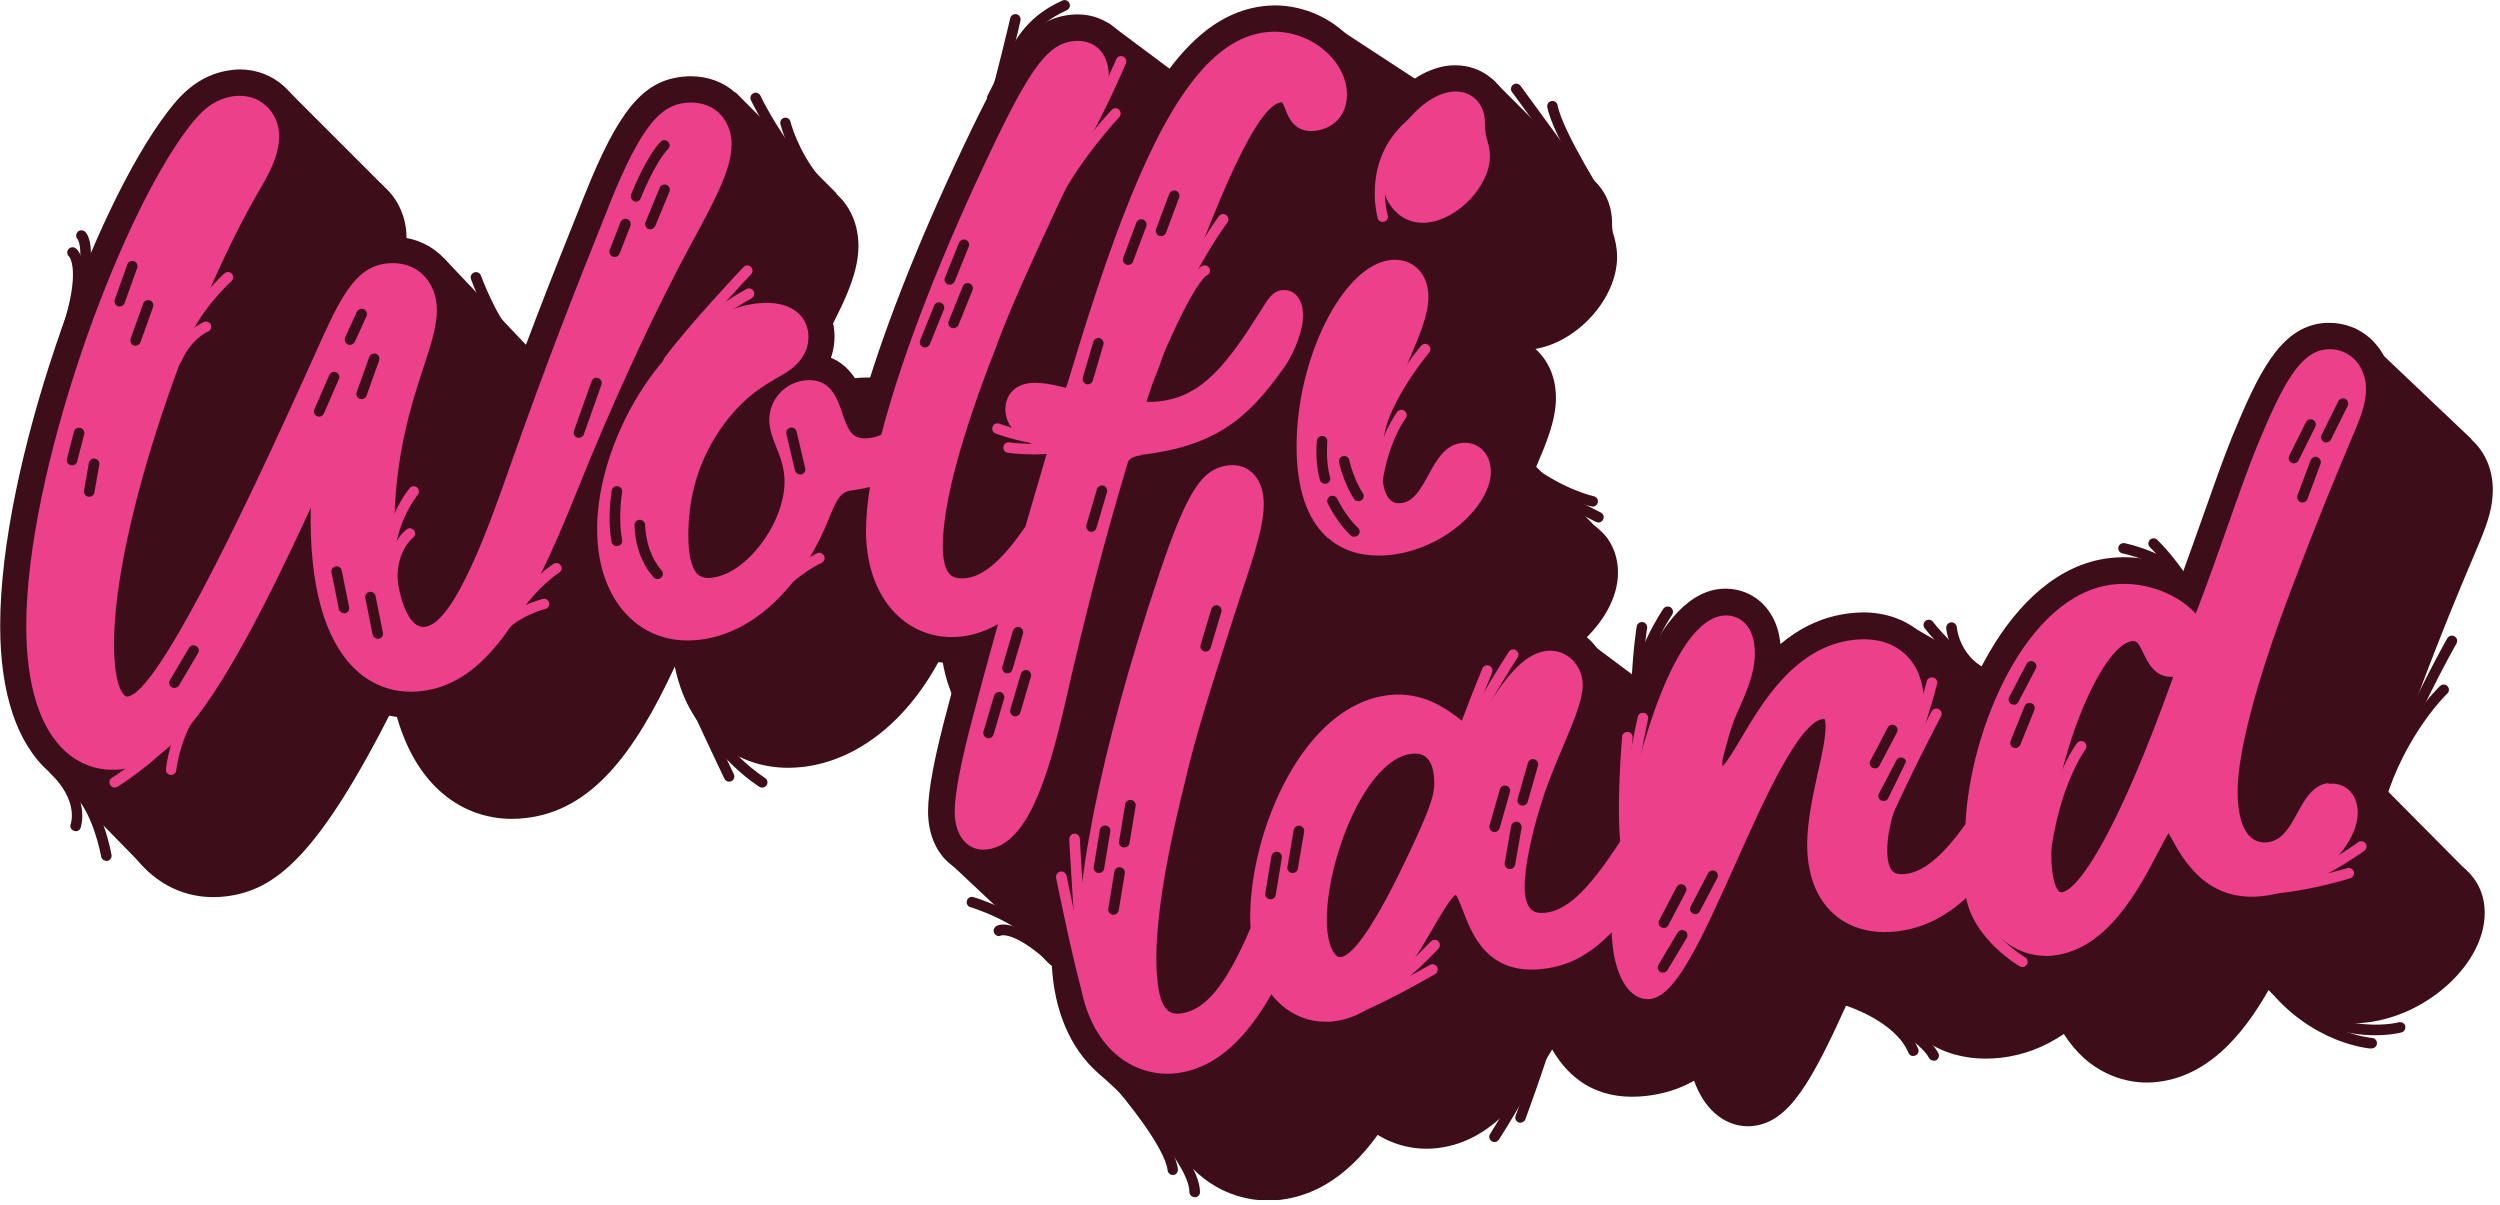 <svg width="139" height="67" viewBox="0 0 139 67" fill="none" xmlns="http://www.w3.org/2000/svg">
<g clip-path="url(#clip0_2_6)">
<path d="M6.26 44.26C4.93 44.26 3.7 43.79 2.71 42.9C0.94 41.33 0.01 38.53 0.01 34.8C2.43345e-05 25.94 5.14 11.66 9.34 6.19C9.86 5.52 10.93 4.12 12.89 3.89C13.04 3.87 13.19 3.86 13.34 3.86C14.24 3.86 15.1 4.18 15.76 4.77C16.56 5.48 16.99 6.47 16.99 7.57C16.99 8.67 16.63 9.7 15.82 11.08C12.12 17.36 7.81 29.52 7.81 35.79V35.88C9.04 33.99 11.36 29.77 15.62 20.34C15.82 19.9 16 19.49 16.18 19.11C17.64 15.85 18.7 13.5 21.32 13.19C21.5 13.17 21.67 13.16 21.84 13.16C22.82 13.16 23.74 13.5 24.44 14.12C25.29 14.88 25.76 15.99 25.76 17.24C25.76 18.35 25.4 19.45 24.94 20.85C24.28 22.87 23.38 25.63 23.38 29.53C23.38 31.36 23.57 32.39 23.74 32.95C24.33 32.13 25.29 30.18 26.82 25.84C29.18 19.15 30.55 15.73 32.44 11.01L32.51 10.83C34.37 6.18 35.73 4.52 37.9 4.27C38.07 4.25 38.24 4.24 38.41 4.24C39.35 4.24 40.23 4.56 40.88 5.15C41.68 5.86 42.12 6.9 42.12 8.06C42.12 9.68 41.22 11.45 39.85 13.97C37.76 17.81 35.46 22.78 33.38 27.97C30.6 34.93 27.99 39.35 23.63 39.86C23.37 39.89 23.11 39.91 22.85 39.91C21.31 39.91 19.9 39.35 18.77 38.3C17.6 37.21 16.77 35.65 16.29 33.64C12.05 42.03 9.68 43.89 6.92 44.22C6.69 44.25 6.46 44.26 6.24 44.26H6.26Z" fill="#3D0E1A"/>
<path d="M54.65 48.68C53.93 48.68 53.26 48.43 52.73 47.95C52 47.3 51.6 46.29 51.6 45.11C51.6 43.93 51.97 42.01 52.74 39.16C52.92 38.46 53.13 37.68 53.36 36.84C53.2 36.85 53.05 36.86 52.89 36.86C51.46 36.86 50.08 36.34 49.01 35.38C47.79 34.29 47.01 32.71 46.76 30.83C44.93 34.37 42.14 36.64 39.06 37.01C38.78 37.04 38.5 37.06 38.23 37.06C36.69 37.06 35.27 36.53 34.14 35.53C32.58 34.14 31.72 31.97 31.72 29.4C31.72 23.61 36.26 16.07 41.89 15.41C42.14 15.38 42.38 15.37 42.62 15.37C43.71 15.37 44.64 15.69 45.33 16.3C46.02 16.91 46.4 17.77 46.4 18.72C46.4 19.03 46.36 19.44 46.2 19.89C47.27 20.33 47.78 21.34 48.05 22.06C49.31 17.81 51.37 12.68 54.06 7.11C56.11 2.89 57.31 1.08 59.46 0.83C59.61 0.81 59.76 0.8 59.9 0.8C60.71 0.8 61.44 1.07 62.02 1.58C62.73 2.21 63.12 3.15 63.12 4.23C63.12 5.82 62.21 7.72 61.15 9.92C60.9 10.44 60.65 10.97 60.4 11.5L60.04 12.29C58.75 15.07 57.53 17.7 56.73 19.9V19.92C56.84 19.89 56.97 19.87 57.1 19.85C57.26 19.83 57.42 19.82 57.59 19.82C57.81 19.82 58.04 19.84 58.29 19.87C60.21 13.57 62.35 7.4 64.98 3.88C66.58 1.73 68.3 0.57 70.24 0.34C70.45 0.32 70.66 0.3 70.87 0.3C72.26 0.3 73.66 0.83 74.71 1.77C75.77 2.72 76.38 3.99 76.38 5.26C76.38 7.09 75.13 8.51 73.34 8.72C73.2 8.74 73.07 8.74 72.93 8.74C72.15 8.74 71.5 8.48 70.99 7.97C70.2 9.28 68.72 12.37 66.23 19.62C66.18 19.83 66.12 20.06 66.05 20.29C67.38 19.59 68.68 18.26 69.87 16.37C70.28 15.71 70.84 14.81 72.05 14.66C72.15 14.65 72.24 14.64 72.34 14.64C72.93 14.64 73.5 14.85 73.93 15.25C74.35 15.62 74.85 16.32 74.85 17.54C74.85 18.62 74.33 20.1 73.55 21.22C71.33 24.38 68.27 26.12 63.94 26.69C62.81 30.47 61.8 34.36 60.7 39.17C59.67 43.75 58.38 48.25 55.05 48.64C54.93 48.65 54.8 48.66 54.68 48.66L54.65 48.68ZM55.03 24.59C54.1 27.57 53.87 29.33 53.87 30.34C53.87 30.42 53.87 30.49 53.87 30.55C54.21 30.36 54.8 29.87 55.66 28.63C55.92 27.72 56.19 26.79 56.47 25.85C55.79 25.47 55.33 25.03 55.02 24.59H55.03ZM41.44 24.39C40.29 25.92 39.71 27.72 39.71 29.75C39.71 30.1 39.73 30.36 39.76 30.55C40.82 30.08 42.14 28.23 42.14 26.75C42.14 26.26 41.98 25.86 41.78 25.35C41.66 25.05 41.54 24.74 41.44 24.39Z" fill="#3D0E1A"/>
<path d="M76.65 32.36C75.18 32.36 73.87 31.89 72.86 31C71.39 29.69 70.64 27.61 70.64 24.81C70.64 19.6 73.42 13.45 77.13 13.01C77.27 12.99 77.42 12.98 77.56 12.98C78.38 12.98 79.16 13.27 79.76 13.8C80.5 14.45 80.9 15.42 80.9 16.51C80.9 17.78 80.37 19.03 79.75 20.48C79.08 22.05 78.4 23.67 78.3 25.42C78.81 24.51 79.58 23.36 81.09 23.18C81.21 23.17 81.33 23.16 81.45 23.16C82.15 23.16 82.83 23.41 83.34 23.87C83.99 24.45 84.35 25.29 84.35 26.24C84.35 28.99 81.09 31.88 77.52 32.31C77.22 32.34 76.93 32.36 76.65 32.36Z" fill="#3D0E1A"/>
<path d="M79.12 13.85C78.23 13.85 77.36 13.52 76.69 12.92C75.86 12.18 75.4 11.13 75.4 9.97C75.4 7.45 77.82 3.97 80.53 3.65C80.66 3.63 80.79 3.63 80.92 3.63C81.69 3.63 82.41 3.9 82.97 4.39C83.64 4.99 84.01 5.84 84.01 6.79C84.01 7.15 84.04 7.26 84.1 7.46C84.18 7.72 84.29 8.11 84.29 8.68C84.29 11.03 81.99 13.53 79.55 13.82C79.4 13.84 79.26 13.85 79.11 13.85H79.12Z" fill="#3D0E1A"/>
<path d="M64.91 61.12C63.74 61.12 62.6 60.77 61.62 60.1C59.96 58.96 58.87 56.99 58.56 54.55C57.99 50.06 59.64 41.62 63.07 31.39C64.57 26.94 65.54 25 67.63 24.48C67.92 24.41 68.22 24.37 68.5 24.37C69.14 24.37 69.75 24.56 70.26 24.91C71.04 25.44 71.54 26.33 71.68 27.4C71.88 28.98 71.21 30.98 70.44 33.29C70.26 33.83 70.07 34.39 69.89 34.95L69.63 35.78C68.7 38.7 67.82 41.46 67.3 43.74V43.77C65.73 49.99 65.62 53.02 65.81 54.47C65.82 54.56 65.83 54.64 65.85 54.7C66.35 54.38 67.08 53.5 68.05 51.28C68.05 51.17 68.05 51.07 68.05 50.96C68.05 45.76 71.25 37.85 77.03 37.16C77.27 37.13 77.51 37.12 77.74 37.12C79.38 37.12 80.65 37.8 81.5 38.39C82.46 36.91 83.76 34.95 85.8 34.71C85.93 34.69 86.06 34.69 86.19 34.69C86.97 34.69 87.73 34.98 88.31 35.5C89.02 36.14 89.45 37.09 89.45 38.06C89.45 39.15 88.91 40.43 88.23 42.05C87.89 42.86 87.54 43.69 87.24 44.54C86.58 46.49 86.26 48.18 86.22 49.08C86.86 48.69 87.7 47.7 88.76 46.08C89.66 41.16 91.7 33.21 95.59 32.75C95.71 32.74 95.83 32.73 95.95 32.73C96.67 32.73 97.36 32.99 97.89 33.46C98.34 33.86 98.88 34.59 98.99 35.81C100.03 34.94 101.29 34.28 102.83 34.1C103.09 34.07 103.34 34.05 103.59 34.05C104.85 34.05 105.97 34.45 106.83 35.21C107.87 36.13 108.41 37.47 108.41 39.09C108.41 40.71 107.81 42.33 107.29 43.75C106.9 44.8 106.5 45.88 106.4 46.82C106.74 46.57 107.22 46.11 107.83 45.28C108.25 39.58 111.67 31.69 117.28 31.03C117.54 31 117.81 30.98 118.08 30.98C119.35 30.98 120.48 31.32 121.38 31.79C121.75 30.78 122.1 29.78 122.45 28.8C123.04 27.13 123.59 25.56 124.12 24.25C125.57 20.74 126.77 18.24 129.11 17.97C129.25 17.95 129.39 17.95 129.52 17.95C130.35 17.95 131.15 18.25 131.77 18.8C132.55 19.5 132.99 20.5 132.99 21.63C132.99 22.57 132.72 23.41 132.28 24.47C132.18 24.71 132.07 24.97 131.95 25.26C131.27 26.86 130.25 29.28 128.68 33.45C126.88 38.18 125.86 42.03 125.86 44.01C125.86 44.62 125.94 45 126.01 45.22C126.15 45.02 126.32 44.71 126.44 44.5C126.93 43.62 127.67 42.28 129.29 42.09C129.41 42.08 129.53 42.07 129.65 42.07C130.35 42.07 131.03 42.32 131.54 42.78C132.19 43.36 132.55 44.2 132.55 45.14C132.55 47.92 129.43 50.82 126 51.23C125.73 51.26 125.46 51.28 125.2 51.28C123.03 51.28 121.62 50.23 120.69 49.15C119.48 51.33 117.52 54.16 114.39 54.53C114.19 54.55 113.98 54.57 113.77 54.57C112.5 54.57 111.26 54.09 110.28 53.22C109.85 52.84 109.47 52.39 109.15 51.87C108.06 52.61 106.91 53.04 105.67 53.19C105.37 53.23 105.08 53.24 104.79 53.24C103.31 53.24 101.99 52.77 100.98 51.87C99.69 50.73 99.01 49.01 99.01 46.91C99.01 46.56 99.03 46.2 99.06 45.85C98.58 46.88 98.13 47.88 97.8 48.61C95.36 54.07 94.09 56.71 91.9 56.97C91.8 56.98 91.69 56.99 91.59 56.99C90.92 56.99 90.28 56.74 89.74 56.26C89.24 55.82 88.86 55.21 88.59 54.46C87.77 54.92 86.91 55.19 85.96 55.3C85.68 55.33 85.41 55.35 85.15 55.35C82.73 55.35 81.43 53.99 80.7 52.72C79.42 54.89 77.53 57.83 74.35 58.2C74.14 58.23 73.92 58.24 73.71 58.24C72.74 58.24 71.81 57.97 71 57.47C69.63 59.37 68.1 60.51 66.36 60.94C65.88 61.06 65.39 61.12 64.91 61.12ZM78.29 43.5C77.13 44.21 75.61 47.38 75.3 50.16C75.79 49.33 76.44 48.09 77.28 46.27C78.2 44.27 78.29 43.84 78.29 43.5ZM118.28 37.72C117.28 39.22 115.82 42.82 115.55 46.29C116.35 44.88 117.49 42.49 118.97 38.48C118.68 38.25 118.46 37.98 118.28 37.72Z" fill="#3D0E1A"/>
<path d="M137.15 48.39C136.63 47.93 135.96 47.68 135.26 47.68C135.14 47.68 135.02 47.68 134.9 47.7C133.28 47.89 132.54 49.23 132.05 50.11C131.93 50.32 131.76 50.63 131.62 50.83C131.55 50.61 131.47 50.23 131.47 49.62C131.47 47.64 132.5 43.79 134.29 39.06C135.85 34.89 136.88 32.47 137.56 30.87C137.68 30.58 137.79 30.32 137.89 30.08C138.33 29.02 138.6 28.18 138.6 27.24C138.6 26.11 138.17 25.1 137.38 24.41C136.76 23.86 135.96 23.56 135.13 23.56C134.99 23.56 134.85 23.56 134.72 23.58C132.38 23.86 131.17 26.36 129.73 29.86C129.2 31.17 128.64 32.74 128.06 34.41C127.71 35.39 127.36 36.4 126.99 37.4C126.09 36.93 124.96 36.59 123.69 36.59C123.42 36.59 123.16 36.61 122.89 36.64C117.28 37.3 113.87 45.2 113.44 50.89C112.82 51.72 112.35 52.17 112.01 52.43C112.11 51.49 112.51 50.41 112.9 49.36C113.43 47.94 114.02 46.33 114.02 44.7C114.02 43.07 113.47 41.74 112.44 40.82C111.59 40.06 110.47 39.66 109.2 39.66C108.95 39.66 108.7 39.68 108.44 39.71C106.9 39.89 105.64 40.55 104.6 41.42C104.49 40.2 103.95 39.47 103.5 39.07C102.97 38.6 102.28 38.34 101.56 38.34C101.44 38.34 101.32 38.34 101.2 38.36C97.31 38.82 95.26 46.78 94.37 51.69C93.31 53.31 92.48 54.29 91.83 54.69C91.87 53.79 92.19 52.1 92.85 50.15C93.15 49.3 93.5 48.47 93.84 47.66C94.52 46.04 95.06 44.76 95.06 43.67C95.06 42.7 94.63 41.74 93.92 41.11C93.33 40.59 92.58 40.3 91.8 40.3C91.67 40.3 91.54 40.3 91.41 40.32C89.37 40.56 88.07 42.52 87.11 44C86.25 43.41 84.99 42.73 83.35 42.73C83.11 42.73 82.87 42.74 82.64 42.77C76.86 43.46 73.66 51.36 73.66 56.57C73.66 56.68 73.66 56.79 73.66 56.89C72.69 59.1 71.96 59.99 71.46 60.31C71.45 60.24 71.44 60.16 71.42 60.08C71.24 58.63 71.35 55.6 72.91 49.38V49.35C73.44 47.06 74.32 44.31 75.25 41.39L75.51 40.56C75.69 40 75.87 39.44 76.06 38.9C76.54 37.45 76.99 36.13 77.2 34.95C77.54 35.59 77.96 36.14 78.47 36.6C79.47 37.49 80.78 37.96 82.26 37.96C82.54 37.96 82.84 37.94 83.13 37.91C86.7 37.49 89.96 34.6 89.96 31.84C89.96 30.89 89.6 30.05 88.95 29.47C88.44 29.01 87.76 28.76 87.06 28.76C86.94 28.76 86.82 28.76 86.7 28.78C85.19 28.96 84.42 30.12 83.91 31.02C84 29.27 84.69 27.65 85.36 26.08C85.98 24.63 86.51 23.38 86.51 22.11C86.51 21.01 86.1 20.05 85.37 19.4C87.73 19 89.91 16.58 89.91 14.29C89.91 13.72 89.79 13.33 89.72 13.07C89.66 12.87 89.63 12.76 89.63 12.4C89.63 11.45 89.26 10.6 88.59 10C88.04 9.51 87.31 9.24 86.54 9.24C86.41 9.24 86.28 9.24 86.15 9.26C83.43 9.58 81.02 13.06 81.02 15.58C81.02 16.74 81.48 17.79 82.31 18.53C82.36 18.58 82.42 18.62 82.47 18.66C81.33 18.89 80.28 19.65 79.39 20.75C78.97 20.43 78.46 20.26 77.93 20.26C77.84 20.26 77.74 20.26 77.64 20.28C76.43 20.42 75.87 21.33 75.46 21.99C74.27 23.89 72.97 25.21 71.64 25.91C71.71 25.67 71.77 25.45 71.82 25.24C74.31 17.98 75.79 14.89 76.58 13.59C77.09 14.1 77.74 14.36 78.52 14.36C78.65 14.36 78.79 14.36 78.93 14.34C80.72 14.13 81.97 12.7 81.97 10.88C81.97 9.61 81.36 8.33 80.3 7.39C79.25 6.46 77.85 5.92 76.46 5.92C76.25 5.92 76.03 5.93 75.83 5.96C73.89 6.19 72.17 7.35 70.57 9.5C67.95 13.01 65.81 19.18 63.88 25.49C63.63 25.46 63.4 25.44 63.18 25.44C63.01 25.44 62.85 25.44 62.69 25.47C62.56 25.49 62.43 25.51 62.31 25.54V25.52C63.12 23.32 64.34 20.69 65.63 17.91L65.99 17.12C66.24 16.58 66.49 16.05 66.74 15.54C67.8 13.34 68.71 11.45 68.71 9.85C68.71 8.77 68.32 7.82 67.61 7.2C67.04 6.69 66.31 6.42 65.49 6.42C65.35 6.42 65.2 6.42 65.05 6.45C62.91 6.7 61.7 8.51 59.65 12.73C56.96 18.3 54.9 23.43 53.64 27.68C53.37 26.96 52.86 25.96 51.79 25.51C51.95 25.06 51.99 24.65 51.99 24.34C51.99 23.39 51.61 22.53 50.92 21.92C50.24 21.31 49.3 20.99 48.21 20.99C47.98 20.99 47.73 21 47.48 21.03C46.27 21.17 45.11 21.64 44.03 22.33C44.51 21.37 44.99 20.45 45.46 19.59C46.83 17.08 47.73 15.31 47.73 13.68C47.73 12.51 47.29 11.48 46.49 10.77C45.83 10.18 44.95 9.86 44.02 9.86C43.85 9.86 43.68 9.87 43.51 9.89C41.33 10.15 39.97 11.8 38.12 16.45L38.05 16.63C36.16 21.36 34.79 24.77 32.43 31.46C30.9 35.8 29.94 37.75 29.35 38.57C29.18 38.01 28.99 36.98 28.99 35.15C28.99 31.25 29.89 28.49 30.55 26.47C31.01 25.07 31.37 23.97 31.37 22.86C31.37 21.6 30.9 20.5 30.05 19.74C29.36 19.12 28.43 18.78 27.45 18.78C27.28 18.78 27.1 18.79 26.93 18.81C24.31 19.12 23.25 21.47 21.79 24.73C21.62 25.12 21.43 25.53 21.23 25.96C16.97 35.39 14.65 39.61 13.42 41.5V41.41C13.42 35.14 17.72 22.98 21.43 16.7C22.24 15.33 22.6 14.24 22.6 13.19C22.6 12.14 22.16 11.09 21.37 10.39C20.71 9.8 19.85 9.48 18.95 9.48C18.8 9.48 18.65 9.48 18.5 9.51C16.54 9.74 15.47 11.14 14.95 11.81C10.74 17.28 5.61 31.56 5.61 40.42C5.61 44.15 6.54 46.95 8.31 48.52C9.31 49.41 10.54 49.88 11.86 49.88C12.08 49.88 12.31 49.87 12.54 49.84C15.31 49.51 17.68 47.64 21.91 39.26C22.39 41.27 23.22 42.83 24.39 43.92C25.52 44.97 26.93 45.53 28.47 45.53C28.73 45.53 28.99 45.51 29.25 45.48C32.84 45.06 35.23 42 37.52 37.06C37.86 38.74 38.61 40.15 39.74 41.16C40.87 42.16 42.28 42.69 43.83 42.69C44.1 42.69 44.38 42.67 44.66 42.64C47.74 42.27 50.54 40.01 52.36 36.46C52.61 38.34 53.39 39.92 54.61 41.01C55.68 41.96 57.06 42.49 58.49 42.49C58.64 42.49 58.8 42.49 58.96 42.47C58.73 43.32 58.52 44.09 58.34 44.79C57.57 47.63 57.2 49.58 57.2 50.74C57.2 51.9 57.6 52.93 58.33 53.58C58.87 54.06 59.53 54.31 60.25 54.31C60.37 54.31 60.49 54.31 60.62 54.29C63.39 53.96 64.75 50.78 65.72 47.09C64.35 52.71 63.79 57.27 64.16 60.18C64.47 62.62 65.56 64.59 67.22 65.73C68.2 66.4 69.34 66.75 70.51 66.75C70.99 66.75 71.48 66.69 71.96 66.57C73.7 66.14 75.22 65 76.6 63.1C77.41 63.6 78.35 63.87 79.31 63.87C79.52 63.87 79.74 63.86 79.95 63.83C83.13 63.45 85.02 60.52 86.3 58.35C87.04 59.62 88.34 60.98 90.75 60.98C91.01 60.98 91.28 60.96 91.56 60.93C92.51 60.82 93.37 60.55 94.19 60.09C94.46 60.84 94.85 61.45 95.34 61.89C95.88 62.37 96.52 62.62 97.19 62.62C97.29 62.62 97.4 62.62 97.5 62.6C99.49 62.36 100.72 60.16 102.75 55.68L106.87 57.73C107.4 58.14 108.01 58.44 108.67 58.63H108.69C109.22 58.78 109.79 58.86 110.39 58.86C110.68 58.86 110.97 58.84 111.27 58.81C112.51 58.66 113.66 58.23 114.75 57.49C115.07 58 115.45 58.45 115.88 58.84C116.86 59.71 118.1 60.19 119.37 60.19C119.57 60.19 119.78 60.18 119.99 60.15C123.12 59.78 125.08 56.95 126.29 54.77C127.21 55.85 128.63 56.9 130.8 56.9C131.06 56.9 131.33 56.88 131.6 56.85C135.03 56.44 138.15 53.54 138.15 50.76C138.15 49.81 137.79 48.97 137.14 48.4L137.15 48.39ZM45.36 36.16C45.33 35.98 45.31 35.72 45.31 35.36C45.31 33.33 45.89 31.53 47.04 30C47.13 30.35 47.26 30.66 47.38 30.96C47.58 31.47 47.74 31.87 47.74 32.36C47.74 33.84 46.42 35.69 45.36 36.16ZM61.27 34.24C60.4 35.48 59.81 35.96 59.48 36.16C59.48 36.1 59.48 36.03 59.48 35.95C59.48 34.94 59.72 33.18 60.64 30.2C60.95 30.64 61.4 31.07 62.09 31.46C61.81 32.4 61.54 33.33 61.28 34.24H61.27ZM76.26 29.81C76.26 30.01 76.25 30.21 76.25 30.41C76.25 30.55 76.25 30.68 76.25 30.82C76.13 30.71 76.01 30.6 75.87 30.51C75.76 30.43 75.64 30.36 75.52 30.3C75.77 30.14 76.02 29.98 76.26 29.81ZM68.68 36.99C67.62 40.14 66.74 43.12 66.03 45.86C66.12 45.5 66.2 45.14 66.28 44.78C67.38 39.97 68.39 36.08 69.52 32.3C69.93 32.25 70.32 32.18 70.71 32.1C70.03 33.2 69.42 34.79 68.68 36.98V36.99ZM82.88 51.87C82.04 53.69 81.39 54.92 80.9 55.76C81.21 52.98 82.74 49.81 83.89 49.1C83.89 49.44 83.79 49.88 82.88 51.87ZM121.16 51.88C121.43 48.41 122.89 44.81 123.89 43.31C124.06 43.57 124.29 43.84 124.58 44.07C123.1 48.08 121.96 50.47 121.16 51.88Z" fill="#3D0E1A"/>
<path d="M41.77 27.09L53.11 25.98L61.61 1.27L66.73 5.09L74.67 1.76L81 5.9L82.97 4.4L88.87 10.3L83.35 23.87L89.42 30L87.87 35.35L94.05 39.97L105.71 34.5L111.73 37.97L120.85 34.25L130.91 18.24L137.41 24.41L131.56 42.78L137.41 48.68L131.17 53.75C131.17 53.75 124.41 53.62 124.15 53.75C123.89 53.88 116.48 56.35 116.22 56.42C115.96 56.49 104.06 51.9 104.06 51.9L89.97 58.44L85.46 56.29L68.04 63.31L68.28 66.27L61.07 59.66L58.75 53.22L57.55 52.44L52.41 47.61L55.18 36.16C55.18 36.16 51.46 33.16 51.27 33.18C51.08 33.2 44.12 41.01 44.12 41.01L39.72 39.06L41.78 27.1L41.77 27.09Z" fill="#3D0E1A"/>
<path d="M40.9 5.14L46.51 10.75L30.11 41.29C30.11 41.29 26.54 41.46 26.31 41.01C26.08 40.56 20.67 36.15 20.67 36.15L12.24 43.49L8.3 48.5L3.23 43.32C3.23 43.32 11.81 6.41 12.53 6.3C13.25 6.19 16.07 5.09 16.07 5.09L21.36 10.38L21.62 17.4L24.67 14.34L29.25 19.18L36.08 10.08L40.9 5.13V5.14Z" fill="#3D0E1A"/>
<path d="M40.68 8.06C40.68 7.31 40.41 6.67 39.93 6.24C39.46 5.82 38.81 5.64 38.09 5.72C36.79 5.87 35.69 6.85 33.88 11.38L33.81 11.56C31.93 16.27 30.56 19.68 28.21 26.34C27.26 29.04 25.28 34.65 23.64 34.85C23.42 34.88 23.22 34.81 23.03 34.64C22.62 34.27 21.92 33.12 21.92 29.54C21.92 25.41 22.86 22.52 23.55 20.41C23.97 19.14 24.29 18.13 24.29 17.25C24.29 16.42 23.99 15.7 23.46 15.22C22.95 14.76 22.24 14.56 21.48 14.65C19.68 14.86 18.86 16.69 17.5 19.72C17.32 20.11 17.14 20.52 16.94 20.96C11.68 32.6 8.37 38.58 7.09 38.73C7.05 38.73 6.99 38.73 6.92 38.66C6.78 38.54 6.34 37.97 6.34 35.8C6.34 29.2 10.67 16.92 14.55 10.35C15.22 9.21 15.52 8.36 15.52 7.58C15.52 6.9 15.26 6.3 14.78 5.87C14.31 5.45 13.7 5.27 13.05 5.34C11.81 5.49 11.08 6.31 10.49 7.08C6.52 12.27 1.46 26.36 1.46 34.8C1.46 38.1 2.22 40.52 3.67 41.81C4.4 42.46 5.29 42.8 6.25 42.8C6.42 42.8 6.59 42.79 6.76 42.77C9.39 42.46 11.86 40.03 17.28 28.23C17.18 32.51 18.04 35.61 19.78 37.24C20.78 38.18 22.06 38.59 23.46 38.42C27.11 37.99 29.44 33.9 32.03 27.43C34.13 22.19 36.46 17.16 38.58 13.28C39.84 10.96 40.67 9.35 40.67 8.07L40.68 8.06Z" fill="#EC408B"/>
<path d="M63.46 25.29C67.56 24.8 69.38 23.3 71.41 20.41C72.09 19.42 72.45 18.22 72.45 17.56C72.45 17.02 72.3 16.61 72.02 16.36C71.82 16.18 71.56 16.1 71.28 16.13C70.77 16.19 70.52 16.6 70.17 17.16C68.23 20.25 66.86 22.03 64.49 22.31C64.07 22.36 63.86 22.35 63.75 22.33C63.75 22.32 63.75 22.3 63.76 22.28C63.88 21.91 64.01 21.54 64.13 21.18L64.15 21.14C64.48 20.36 64.68 19.75 64.79 19.25C67.82 10.4 69.98 5.84 71.22 5.69C71.26 5.69 71.27 5.69 71.27 5.69C71.33 5.72 71.42 5.96 71.47 6.09C71.65 6.55 71.99 7.41 73.14 7.27C74.2 7.14 74.89 6.35 74.89 5.26C74.89 4.4 74.46 3.53 73.71 2.86C72.8 2.05 71.55 1.65 70.38 1.79C68.86 1.97 67.46 2.94 66.12 4.76C63.5 8.28 61.32 14.77 59.37 21.27C59.32 21.45 59.27 21.53 59.25 21.56H59.23C58.38 21.33 57.74 21.25 57.25 21.3C56.42 21.4 55.9 21.96 55.9 22.76C55.9 23.33 56.2 24.39 58.25 25.03C58.25 25.04 58.25 25.06 58.24 25.08C57.82 26.51 57.41 27.92 57.01 29.28C55.76 31.11 54.69 32.03 53.74 32.14C53.33 32.19 53.03 32.13 52.84 31.96C52.56 31.71 52.42 31.17 52.42 30.36C52.42 28.06 53.4 24.37 55.34 19.4C56.16 17.14 57.4 14.48 58.7 11.67L59.06 10.89C59.31 10.35 59.57 9.81 59.82 9.29C60.8 7.25 61.65 5.5 61.65 4.24C61.65 3.57 61.44 3.03 61.05 2.68C60.69 2.36 60.2 2.22 59.64 2.29C58.32 2.45 57.37 3.67 55.39 7.76C52.35 14.06 50.13 19.8 49 24.17C48.75 24.28 48.53 24.34 48.31 24.36C47.38 24.47 47.17 23.96 46.83 22.97C46.55 22.13 46.16 20.99 44.74 21.15C43.62 21.28 42.77 22.23 42.77 23.36C42.77 23.87 42.96 24.34 43.15 24.83C43.38 25.41 43.62 26 43.62 26.77C43.62 29.09 41.51 31.9 39.59 32.12C39.13 32.18 38.92 32.04 38.8 31.94C38.56 31.72 38.27 31.17 38.27 29.77C38.27 27.27 39.04 25.06 40.55 23.2C41.55 21.98 42.4 21.48 43.29 20.96L43.48 20.85C44.7 20.17 44.95 19.33 44.95 18.73C44.95 18.2 44.75 17.74 44.37 17.4C43.85 16.94 43.06 16.76 42.08 16.87C37.3 17.44 33.2 24.24 33.2 29.41C33.2 31.55 33.88 33.34 35.13 34.45C35.99 35.22 37.06 35.61 38.24 35.61C38.46 35.61 38.68 35.6 38.9 35.57C41.9 35.22 44.61 32.63 46.16 28.65C46.6 27.6 46.8 27.32 47.45 27.25C47.76 27.21 48.07 27.15 48.37 27.08C48.22 27.99 48.15 28.8 48.15 29.51C48.15 31.54 48.81 33.25 50 34.31C50.81 35.03 51.83 35.42 52.91 35.42C53.09 35.42 53.27 35.41 53.46 35.39C54.15 35.31 54.82 35.08 55.49 34.7C54.98 36.53 54.53 38.18 54.17 39.56C53.45 42.24 53.08 44.11 53.08 45.13C53.08 45.89 53.31 46.51 53.72 46.88C53.99 47.12 54.31 47.24 54.67 47.24C54.73 47.24 54.8 47.24 54.87 47.23C57.01 46.98 58.18 43.71 59.27 38.88C60.43 33.79 61.5 29.72 62.71 25.71C62.777 25.497 63.033 25.363 63.48 25.31L63.46 25.29Z" fill="#EC408B"/>
<path d="M73.83 29.9C74.57 30.56 75.53 30.89 76.65 30.89C76.88 30.89 77.11 30.88 77.35 30.85C80.42 30.49 82.89 28.03 82.89 26.24C82.89 25.71 82.71 25.26 82.37 24.96C82.08 24.7 81.68 24.58 81.26 24.63C80.33 24.74 79.87 25.59 79.42 26.41C79 27.17 78.61 27.89 77.92 27.97C77.58 28.01 77.42 27.9 77.32 27.82C77.09 27.62 76.82 27.11 76.82 25.82C76.82 23.61 77.66 21.64 78.39 19.91C78.94 18.61 79.42 17.48 79.42 16.51C79.42 15.84 79.19 15.26 78.77 14.89C78.38 14.54 77.85 14.39 77.29 14.46C74.67 14.77 72.09 19.9 72.09 24.81C72.09 27.17 72.67 28.88 73.82 29.91L73.83 29.9Z" fill="#EC408B"/>
<path d="M77.66 11.83C78.07 12.2 78.58 12.39 79.12 12.39C79.21 12.39 79.3 12.39 79.39 12.37C81.1 12.17 82.84 10.31 82.84 8.68C82.84 8.32 82.77 8.09 82.71 7.87C82.64 7.62 82.56 7.36 82.56 6.79C82.56 6.26 82.36 5.8 82.01 5.48C81.67 5.18 81.21 5.04 80.71 5.1C78.8 5.33 76.87 8.12 76.87 9.97C76.87 10.71 77.15 11.37 77.67 11.83H77.66Z" fill="#EC408B"/>
<path d="M129.47 43.54C128.59 43.64 128.15 44.44 127.73 45.21C127.3 45.99 126.89 46.74 126.07 46.83C125.71 46.87 125.4 46.78 125.15 46.56C124.67 46.14 124.41 45.23 124.41 44.01C124.41 41.83 125.45 37.9 127.33 32.94C128.91 28.74 129.94 26.31 130.62 24.69C130.74 24.4 130.85 24.14 130.95 23.91C131.39 22.86 131.55 22.24 131.55 21.64C131.55 20.93 131.29 20.32 130.82 19.9C130.4 19.53 129.86 19.36 129.3 19.43C127.88 19.6 126.94 21.3 125.49 24.81C124.97 26.09 124.42 27.65 123.84 29.3C123.32 30.77 122.78 32.3 122.2 33.82C122.14 33.97 122.1 34.06 122.07 34.11C122.06 34.1 122.04 34.09 122.03 34.07C121.19 33.15 119.41 32.27 117.46 32.5C112.66 33.07 109.53 40.52 109.28 45.82C108.01 47.61 106.95 48.47 105.97 48.59C105.63 48.63 105.39 48.59 105.24 48.45C105.04 48.27 104.93 47.86 104.93 47.28C104.93 45.98 105.44 44.6 105.94 43.26C106.45 41.89 106.97 40.48 106.97 39.11C106.97 37.92 106.59 36.96 105.88 36.33C105.17 35.7 104.18 35.44 103.03 35.58C99.82 35.96 98 39.03 96.8 41.06C96.45 41.65 96.03 42.36 95.78 42.6C95.77 42.53 95.76 42.44 95.76 42.31C95.76 42.31 96.02 41.14 96.38 40.14C96.38 40.12 96.53 39.75 96.61 39.58C97.08 38.53 97.57 37.45 97.57 36.32C97.57 35.34 97.23 34.83 96.94 34.58C96.63 34.3 96.21 34.18 95.78 34.23C93.16 34.54 91.09 41.4 90.16 46.66C88.15 49.79 87 50.62 85.92 50.75C85.58 50.79 85.32 50.73 85.15 50.58C84.9 50.36 84.77 49.91 84.77 49.29C84.77 48.12 85.21 46.08 85.88 44.09C86.19 43.2 86.55 42.34 86.9 41.52C87.52 40.05 88 38.89 88 38.09C88 37.53 87.76 36.98 87.35 36.62C86.97 36.29 86.49 36.13 85.98 36.19C84.59 36.36 83.53 37.99 82.68 39.3C82.4 39.73 82.03 40.31 81.84 40.46C81.72 40.4 81.48 40.22 81.28 40.07C80.48 39.45 79.13 38.42 77.2 38.65C72.43 39.21 69.51 46.22 69.51 51C69.51 51.21 69.51 51.4 69.53 51.6C68.1 54.95 66.99 56.03 65.91 56.3C65.51 56.4 65.21 56.38 64.99 56.23C64.68 56.02 64.47 55.5 64.37 54.69C64.08 52.41 64.59 48.63 65.89 43.45C66.42 41.1 67.31 38.32 68.25 35.37L68.51 34.55C68.69 33.98 68.88 33.41 69.06 32.86C69.78 30.72 70.4 28.86 70.24 27.61C70.16 26.95 69.88 26.44 69.44 26.14C69.04 25.86 68.54 25.79 67.99 25.93C66.71 26.25 65.91 27.59 64.46 31.89C61.14 41.77 59.48 50.19 60.02 54.4C60.28 56.42 61.14 58.03 62.45 58.93C63.19 59.44 64.04 59.7 64.91 59.7C65.27 59.7 65.64 59.65 66.01 59.56C67.74 59.13 69.27 57.77 70.69 55.28C70.87 55.52 71.06 55.71 71.24 55.87C71.93 56.48 72.79 56.81 73.71 56.81C73.86 56.81 74.02 56.81 74.18 56.78C76.85 56.46 78.49 53.64 79.69 51.58C80.11 50.86 80.67 49.89 80.94 49.75C81.05 49.88 81.21 50.29 81.33 50.61C81.85 51.97 82.71 54.23 85.79 53.87C87.06 53.72 88.23 53.24 89.61 51.84C89.66 53.39 90.06 54.6 90.72 55.19C90.99 55.43 91.29 55.55 91.6 55.55C91.65 55.55 91.69 55.55 91.74 55.55C93.13 55.38 94.45 52.59 96.48 48.05C98.06 44.52 100.02 40.13 101.37 39.97C101.41 39.97 101.43 39.97 101.44 39.97C101.46 40 101.5 40.12 101.5 40.43C101.5 41.04 101.3 41.96 101.08 42.93C100.8 44.21 100.48 45.65 100.48 46.95C100.48 48.62 100.99 49.96 101.96 50.82C102.85 51.61 104.08 51.95 105.5 51.78C106.98 51.6 108.34 50.92 109.68 49.58C110.02 50.66 110.55 51.54 111.25 52.17C111.97 52.81 112.85 53.15 113.77 53.15C113.92 53.15 114.07 53.15 114.21 53.12C117.2 52.77 118.97 49.35 120.03 47.31C120.21 46.95 120.42 46.57 120.57 46.32C120.63 46.42 120.69 46.54 120.75 46.64C121.38 47.79 122.7 50.19 125.83 49.82C128.74 49.48 131.09 47 131.09 45.18C131.09 44.66 130.91 44.21 130.58 43.91C130.28 43.65 129.89 43.53 129.47 43.58V43.54ZM118.53 35.64C118.53 35.64 118.58 35.64 118.6 35.64C118.81 35.64 118.93 35.79 119.18 36.33C119.44 36.87 119.82 37.69 120.83 37.63C117.75 46.29 115.56 49.5 114.63 49.61C114.57 49.61 114.53 49.61 114.48 49.56C114.38 49.47 114.05 49.05 114.05 47.4C114.05 42.45 116.83 35.85 118.53 35.65V35.64ZM79.75 43.48C79.75 44.15 79.58 44.77 78.6 46.89C76.24 52 75.09 53.16 74.53 53.22C74.5 53.22 74.42 53.23 74.3 53.13C74.04 52.9 73.77 52.26 73.77 51.14C73.77 47.79 75.93 42.21 78.48 41.91C78.55 41.91 78.61 41.9 78.67 41.9C78.93 41.9 79.15 41.97 79.31 42.12C79.59 42.37 79.74 42.84 79.74 43.48H79.75Z" fill="#EC408B"/>
<path d="M6.66 17.05C6.66 17.05 6.59 17.05 6.56 17.03C6.41 16.98 6.33 16.81 6.38 16.66L7.08 14.7C7.13 14.55 7.3 14.47 7.45 14.52C7.6 14.57 7.68 14.74 7.63 14.89L6.93 16.85C6.89 16.97 6.77 17.04 6.65 17.04L6.66 17.05Z" fill="#3D0E1A"/>
<path d="M19.13 34.1C18.99 34.1 18.87 34 18.84 33.87L18.43 31.83C18.4 31.67 18.5 31.52 18.66 31.49C18.82 31.46 18.97 31.56 19 31.72L19.41 33.76C19.44 33.92 19.34 34.07 19.18 34.1C19.16 34.1 19.14 34.1 19.12 34.1H19.13Z" fill="#3D0E1A"/>
<path d="M53.02 18.25C53.02 18.25 52.95 18.25 52.91 18.23C52.76 18.17 52.69 18 52.75 17.85L53.53 15.92C53.59 15.77 53.76 15.7 53.91 15.76C54.06 15.82 54.13 15.99 54.07 16.14L53.29 18.07C53.24 18.18 53.13 18.25 53.02 18.25Z" fill="#3D0E1A"/>
<path d="M51.43 19.32C51.43 19.32 51.36 19.32 51.32 19.3C51.17 19.24 51.1 19.07 51.16 18.92L51.94 16.99C52 16.84 52.17 16.77 52.32 16.83C52.47 16.89 52.54 17.06 52.48 17.21L51.7 19.14C51.65 19.25 51.54 19.32 51.43 19.32Z" fill="#3D0E1A"/>
<path d="M52.81 15.83C52.81 15.83 52.74 15.83 52.7 15.81C52.55 15.75 52.48 15.58 52.54 15.43L53.32 13.5C53.38 13.35 53.55 13.28 53.7 13.34C53.85 13.4 53.92 13.57 53.86 13.72L53.08 15.65C53.03 15.76 52.92 15.83 52.81 15.83Z" fill="#3D0E1A"/>
<path d="M56.45 39.83C56.45 39.83 56.39 39.83 56.37 39.82C56.22 39.77 56.13 39.61 56.17 39.46L56.76 37.46C56.81 37.31 56.97 37.22 57.12 37.26C57.27 37.31 57.36 37.47 57.32 37.62L56.73 39.62C56.69 39.75 56.58 39.83 56.45 39.83Z" fill="#3D0E1A"/>
<path d="M60.48 21.37C60.48 21.37 60.42 21.37 60.4 21.36C60.25 21.31 60.16 21.15 60.2 21L60.79 19C60.84 18.85 61 18.76 61.15 18.8C61.3 18.85 61.39 19.01 61.35 19.16L60.76 21.16C60.72 21.29 60.61 21.37 60.48 21.37Z" fill="#3D0E1A"/>
<path d="M60.68 29.57C60.68 29.57 60.62 29.57 60.6 29.56C60.45 29.51 60.36 29.35 60.4 29.2L60.99 27.2C61.04 27.05 61.2 26.96 61.35 27C61.5 27.05 61.59 27.21 61.55 27.36L60.96 29.36C60.92 29.49 60.81 29.57 60.68 29.57Z" fill="#3D0E1A"/>
<path d="M64.55 13.13C64.55 13.13 64.48 13.13 64.45 13.11C64.3 13.05 64.22 12.88 64.28 12.73L65.01 10.78C65.07 10.63 65.24 10.55 65.39 10.61C65.54 10.67 65.62 10.84 65.56 10.99L64.83 12.94C64.79 13.06 64.67 13.13 64.56 13.13H64.55Z" fill="#3D0E1A"/>
<path d="M62.72 14.73C62.72 14.73 62.65 14.73 62.62 14.71C62.47 14.65 62.39 14.48 62.45 14.33L63.18 12.38C63.24 12.23 63.41 12.15 63.56 12.21C63.71 12.27 63.79 12.44 63.73 12.59L63 14.54C62.96 14.66 62.84 14.73 62.73 14.73H62.72Z" fill="#3D0E1A"/>
<path d="M73.67 26.9C73.54 26.9 73.43 26.82 73.39 26.69C73.1 25.71 73.21 24.55 73.22 24.5C73.24 24.34 73.38 24.22 73.54 24.24C73.7 24.26 73.82 24.4 73.8 24.56C73.8 24.57 73.7 25.66 73.95 26.53C74 26.68 73.91 26.85 73.75 26.89C73.72 26.89 73.7 26.9 73.67 26.9Z" fill="#3D0E1A"/>
<path d="M75.3 29.85C75.23 29.85 75.16 29.82 75.1 29.77C74.35 29.08 73.84 28.03 73.82 27.98C73.75 27.83 73.82 27.66 73.96 27.59C74.11 27.52 74.28 27.59 74.35 27.73C74.35 27.73 74.83 28.73 75.5 29.34C75.62 29.45 75.63 29.63 75.52 29.75C75.46 29.81 75.38 29.84 75.3 29.84V29.85Z" fill="#3D0E1A"/>
<path d="M75.53 27.87C75.44 27.87 75.34 27.83 75.29 27.74C74.72 26.9 74.46 25.76 74.45 25.71C74.42 25.55 74.52 25.4 74.67 25.36C74.83 25.33 74.98 25.42 75.02 25.58C75.02 25.59 75.26 26.66 75.77 27.41C75.86 27.54 75.83 27.73 75.69 27.82C75.64 27.85 75.58 27.87 75.53 27.87Z" fill="#3D0E1A"/>
<path d="M54.96 41.05C54.96 41.05 54.9 41.05 54.88 41.04C54.73 40.99 54.64 40.83 54.68 40.68L55.27 38.68C55.32 38.53 55.48 38.44 55.63 38.48C55.78 38.53 55.87 38.69 55.83 38.84L55.24 40.84C55.2 40.97 55.09 41.05 54.96 41.05Z" fill="#3D0E1A"/>
<path d="M56.01 37.44C56.01 37.44 55.95 37.44 55.93 37.43C55.78 37.38 55.69 37.22 55.73 37.07L56.32 35.07C56.37 34.92 56.53 34.83 56.68 34.87C56.83 34.92 56.92 35.08 56.88 35.23L56.29 37.23C56.25 37.36 56.14 37.44 56.01 37.44Z" fill="#3D0E1A"/>
<path d="M61.1 48.54C61.1 48.54 61.07 48.54 61.05 48.54C60.89 48.51 60.78 48.36 60.81 48.2L61.15 46.14C61.18 45.98 61.33 45.87 61.49 45.9C61.65 45.93 61.76 46.08 61.73 46.24L61.39 48.3C61.37 48.44 61.24 48.54 61.1 48.54Z" fill="#3D0E1A"/>
<path d="M70.64 50C70.64 50 70.61 50 70.59 50C70.43 49.97 70.32 49.82 70.35 49.66L70.69 47.6C70.72 47.44 70.87 47.33 71.03 47.36C71.19 47.39 71.3 47.54 71.27 47.7L70.93 49.76C70.91 49.9 70.78 50 70.64 50Z" fill="#3D0E1A"/>
<path d="M62.51 47.12C62.51 47.12 62.48 47.12 62.46 47.12C62.3 47.09 62.19 46.94 62.22 46.78L62.56 44.72C62.59 44.56 62.74 44.45 62.9 44.48C63.06 44.51 63.17 44.66 63.14 44.82L62.8 46.88C62.78 47.02 62.65 47.12 62.51 47.12Z" fill="#3D0E1A"/>
<path d="M61.91 50.86C61.91 50.86 61.88 50.86 61.86 50.86C61.7 50.83 61.59 50.68 61.62 50.52L61.96 48.46C61.99 48.3 62.13 48.19 62.3 48.22C62.46 48.25 62.57 48.4 62.54 48.56L62.2 50.62C62.18 50.76 62.05 50.86 61.91 50.86Z" fill="#3D0E1A"/>
<path d="M67.03 36.23C67.03 36.23 66.97 36.23 66.95 36.22C66.8 36.17 66.71 36.01 66.75 35.86L67.35 33.86C67.4 33.71 67.56 33.62 67.71 33.66C67.86 33.71 67.95 33.87 67.91 34.02L67.31 36.02C67.27 36.15 67.16 36.23 67.03 36.23Z" fill="#3D0E1A"/>
<path d="M71.87 48.54C71.87 48.54 71.84 48.54 71.82 48.54C71.66 48.51 71.55 48.36 71.58 48.2L71.93 46.15C71.96 45.99 72.11 45.88 72.27 45.91C72.43 45.94 72.54 46.09 72.51 46.25L72.16 48.3C72.14 48.44 72.01 48.54 71.87 48.54Z" fill="#3D0E1A"/>
<path d="M84.66 44.79C84.66 44.79 84.61 44.79 84.58 44.78C84.42 44.74 84.33 44.57 84.38 44.42L84.95 42.42C84.99 42.26 85.16 42.17 85.31 42.22C85.47 42.26 85.56 42.43 85.51 42.58L84.94 44.58C84.9 44.71 84.79 44.79 84.66 44.79Z" fill="#3D0E1A"/>
<path d="M83.1 46.26C83.1 46.26 83.05 46.26 83.02 46.25C82.86 46.21 82.77 46.04 82.82 45.89L83.39 43.89C83.43 43.73 83.6 43.64 83.75 43.69C83.91 43.73 84 43.9 83.95 44.05L83.38 46.05C83.34 46.18 83.23 46.26 83.1 46.26Z" fill="#3D0E1A"/>
<path d="M92.46 54.08C92.41 54.08 92.36 54.07 92.31 54.04C92.17 53.96 92.13 53.78 92.21 53.64L93.28 51.85C93.36 51.71 93.54 51.67 93.68 51.75C93.82 51.83 93.86 52.01 93.78 52.15L92.71 53.94C92.66 54.03 92.56 54.08 92.46 54.08Z" fill="#3D0E1A"/>
<path d="M94.26 50.82C94.26 50.82 94.17 50.81 94.12 50.79C93.98 50.72 93.92 50.54 94 50.4L94.97 48.55C95.04 48.41 95.22 48.35 95.36 48.43C95.5 48.5 95.56 48.68 95.48 48.82L94.51 50.67C94.46 50.77 94.36 50.83 94.25 50.83L94.26 50.82Z" fill="#3D0E1A"/>
<path d="M92.51 51.59C92.51 51.59 92.42 51.58 92.37 51.56C92.23 51.49 92.17 51.31 92.25 51.17L93.22 49.32C93.29 49.18 93.47 49.12 93.61 49.2C93.75 49.27 93.81 49.45 93.73 49.59L92.76 51.44C92.71 51.54 92.61 51.6 92.5 51.6L92.51 51.59Z" fill="#3D0E1A"/>
<path d="M83.95 48.32C83.95 48.32 83.92 48.32 83.9 48.32C83.74 48.29 83.64 48.14 83.66 47.98L84.02 45.93C84.05 45.77 84.2 45.66 84.36 45.69C84.52 45.72 84.62 45.87 84.6 46.03L84.24 48.08C84.21 48.22 84.09 48.32 83.95 48.32Z" fill="#3D0E1A"/>
<path d="M129.34 24.6C129.34 24.6 129.25 24.6 129.21 24.57C129.07 24.5 129.01 24.32 129.08 24.18L130.01 22.31C130.08 22.17 130.26 22.11 130.4 22.18C130.54 22.25 130.6 22.43 130.53 22.57L129.6 24.44C129.55 24.54 129.45 24.6 129.34 24.6Z" fill="#3D0E1A"/>
<path d="M127.54 25.76C127.54 25.76 127.45 25.76 127.41 25.73C127.27 25.66 127.21 25.48 127.28 25.34L128.21 23.47C128.28 23.33 128.46 23.27 128.6 23.34C128.74 23.41 128.8 23.59 128.73 23.73L127.8 25.6C127.75 25.7 127.65 25.76 127.54 25.76Z" fill="#3D0E1A"/>
<path d="M128.01 27.94C128.01 27.94 127.94 27.94 127.91 27.92C127.76 27.86 127.68 27.69 127.74 27.54L128.47 25.59C128.53 25.44 128.7 25.36 128.85 25.42C129 25.48 129.08 25.65 129.02 25.8L128.29 27.75C128.25 27.87 128.13 27.94 128.02 27.94H128.01Z" fill="#3D0E1A"/>
<path d="M21.01 35.52C20.87 35.52 20.75 35.42 20.72 35.29L20.31 33.25C20.28 33.09 20.38 32.94 20.54 32.91C20.7 32.88 20.85 32.98 20.88 33.14L21.29 35.18C21.32 35.34 21.22 35.49 21.06 35.52C21.04 35.52 21.02 35.52 21 35.52H21.01Z" fill="#3D0E1A"/>
<path d="M20.11 22.2C20.11 22.2 20.04 22.2 20.01 22.18C19.86 22.13 19.78 21.96 19.83 21.81L20.53 19.85C20.58 19.7 20.75 19.62 20.9 19.67C21.05 19.72 21.13 19.89 21.08 20.04L20.38 22C20.34 22.12 20.22 22.19 20.1 22.19L20.11 22.2Z" fill="#3D0E1A"/>
<path d="M44.48 26.38C44.35 26.38 44.23 26.29 44.2 26.16L43.72 24.13C43.68 23.97 43.78 23.82 43.94 23.78C44.1 23.74 44.25 23.84 44.29 24L44.77 26.03C44.81 26.19 44.71 26.34 44.55 26.38C44.53 26.38 44.5 26.38 44.48 26.38Z" fill="#3D0E1A"/>
<path d="M17.75 23.16C17.75 23.16 17.67 23.16 17.63 23.14C17.48 23.08 17.41 22.9 17.48 22.76L18.31 20.85C18.37 20.7 18.55 20.63 18.69 20.7C18.84 20.76 18.91 20.94 18.84 21.08L18.01 22.99C17.96 23.1 17.85 23.17 17.74 23.17L17.75 23.16Z" fill="#3D0E1A"/>
<path d="M35.37 11.21C35.37 11.21 35.3 11.21 35.26 11.19C35.11 11.13 35.04 10.96 35.09 10.81C35.12 10.73 35.91 8.73 36.73 7.88C36.84 7.76 37.03 7.76 37.14 7.88C37.26 7.99 37.26 8.18 37.14 8.29C36.4 9.06 35.63 11.01 35.62 11.03C35.57 11.15 35.46 11.22 35.35 11.22L35.37 11.21Z" fill="#3D0E1A"/>
<path d="M7.54 19.23C7.54 19.23 7.47 19.23 7.44 19.21C7.29 19.16 7.21 18.99 7.26 18.84L7.96 16.88C8.01 16.73 8.18 16.65 8.33 16.7C8.48 16.75 8.56 16.92 8.51 17.07L7.81 19.03C7.77 19.15 7.65 19.22 7.53 19.22L7.54 19.23Z" fill="#3D0E1A"/>
<path d="M9.7 38.25C9.65 38.25 9.6 38.24 9.55 38.21C9.41 38.13 9.36 37.95 9.45 37.81L10.51 36.02C10.59 35.88 10.77 35.84 10.91 35.92C11.05 36 11.1 36.18 11.01 36.32L9.95 38.11C9.9 38.2 9.8 38.25 9.7 38.25Z" fill="#3D0E1A"/>
<path d="M4 25.87C4 25.87 3.95 25.87 3.93 25.87C3.77 25.83 3.68 25.67 3.72 25.51L4.11 24C4.15 23.84 4.31 23.75 4.47 23.79C4.63 23.83 4.72 23.99 4.68 24.15L4.29 25.66C4.26 25.79 4.14 25.88 4.01 25.88L4 25.87Z" fill="#3D0E1A"/>
<path d="M19.46 19.18C19.46 19.18 19.38 19.18 19.34 19.15C19.19 19.08 19.13 18.91 19.19 18.76L19.84 17.34C19.91 17.19 20.08 17.13 20.23 17.19C20.38 17.26 20.44 17.43 20.38 17.58L19.73 19C19.68 19.11 19.57 19.17 19.46 19.17V19.18Z" fill="#3D0E1A"/>
<path d="M4.96 27.62C4.96 27.62 4.93 27.62 4.91 27.62C4.75 27.59 4.64 27.44 4.67 27.28L4.94 25.74C4.97 25.58 5.12 25.47 5.28 25.5C5.44 25.53 5.55 25.68 5.52 25.84L5.25 27.38C5.23 27.52 5.1 27.62 4.96 27.62Z" fill="#3D0E1A"/>
<path d="M36.16 12.75C36.16 12.75 36.08 12.75 36.05 12.73C35.9 12.67 35.83 12.5 35.89 12.35L36.68 10.44C36.74 10.29 36.91 10.22 37.06 10.28C37.21 10.34 37.28 10.51 37.22 10.66L36.43 12.57C36.38 12.68 36.27 12.75 36.16 12.75Z" fill="#3D0E1A"/>
<path d="M34.18 14.29C34.18 14.29 34.11 14.29 34.07 14.27C33.92 14.21 33.85 14.04 33.9 13.89L34.5 12.35C34.56 12.2 34.73 12.13 34.88 12.18C35.03 12.24 35.1 12.41 35.05 12.56L34.45 14.1C34.4 14.22 34.29 14.29 34.18 14.29Z" fill="#3D0E1A"/>
<path d="M32.19 24.35C32.19 24.35 32.12 24.35 32.09 24.33C31.94 24.28 31.86 24.11 31.91 23.96L32.89 21.2C32.94 21.05 33.11 20.97 33.26 21.02C33.41 21.07 33.49 21.24 33.44 21.39L32.46 24.15C32.42 24.27 32.3 24.34 32.18 24.34L32.19 24.35Z" fill="#3D0E1A"/>
<path d="M34.29 30.37C34.16 30.37 34.04 30.28 34.01 30.15C34 30.11 33.75 29.05 34.01 27.28C34.03 27.12 34.18 27.01 34.34 27.03C34.5 27.05 34.61 27.2 34.59 27.36C34.35 29.01 34.59 29.99 34.59 30C34.63 30.16 34.53 30.31 34.38 30.35C34.36 30.35 34.33 30.35 34.31 30.35L34.29 30.37Z" fill="#3D0E1A"/>
<path d="M10.23 19.09C10.23 19.09 10.16 19.09 10.13 19.07C9.98 19.01 9.9 18.84 9.96 18.69C10.66 16.85 12.4 15.27 12.48 15.2C12.6 15.09 12.78 15.1 12.89 15.22C13 15.34 12.99 15.52 12.87 15.63C12.85 15.65 11.15 17.19 10.51 18.89C10.47 19.01 10.35 19.08 10.24 19.08L10.23 19.09Z" fill="#EC408B"/>
<path d="M9.84 20.24C9.84 20.24 9.76 20.24 9.72 20.21C9.57 20.14 9.51 19.97 9.57 19.82C10.21 18.37 11.3 17.92 11.34 17.9C11.49 17.84 11.66 17.91 11.72 18.06C11.78 18.21 11.71 18.38 11.56 18.44C11.54 18.44 10.64 18.84 10.1 20.06C10.05 20.17 9.94 20.23 9.83 20.23L9.84 20.24Z" fill="#EC408B"/>
<path d="M6.38 43.79C6.28 43.79 6.19 43.74 6.13 43.65C6.04 43.51 6.08 43.33 6.22 43.25C6.24 43.24 8.2 41.99 9.29 40.7C9.39 40.58 9.58 40.56 9.7 40.66C9.82 40.76 9.84 40.95 9.74 41.07C8.59 42.44 6.62 43.69 6.54 43.74C6.49 43.77 6.44 43.78 6.38 43.78V43.79Z" fill="#EC408B"/>
<path d="M9.52 43.09H9.49C9.33 43.07 9.21 42.93 9.23 42.77C9.23 42.67 9.46 40.4 10.98 38.71C11.09 38.59 11.27 38.58 11.39 38.69C11.51 38.8 11.52 38.98 11.41 39.1C10.02 40.64 9.81 42.8 9.8 42.82C9.79 42.97 9.66 43.09 9.51 43.09H9.52Z" fill="#EC408B"/>
<path d="M21.71 32.34C21.57 32.34 21.44 32.24 21.42 32.09C21.01 29.29 22.7 27.23 22.78 27.14C22.88 27.02 23.07 27 23.19 27.1C23.31 27.2 23.33 27.39 23.23 27.51C23.21 27.53 21.63 29.46 22 32C22.02 32.16 21.91 32.31 21.75 32.33C21.74 32.33 21.72 32.33 21.71 32.33V32.34Z" fill="#EC408B"/>
<path d="M21.83 32.83C21.68 32.83 21.55 32.72 21.54 32.56C21.34 30.39 22.56 29.47 22.61 29.43C22.74 29.33 22.92 29.36 23.02 29.49C23.12 29.62 23.09 29.8 22.96 29.9C22.92 29.93 21.96 30.69 22.12 32.51C22.13 32.67 22.02 32.81 21.86 32.83H21.83Z" fill="#EC408B"/>
<path d="M28.62 34.3C28.56 34.3 28.51 34.28 28.46 34.25C28.33 34.16 28.29 33.98 28.38 33.84C29.48 32.18 30.72 31.39 30.78 31.35C30.92 31.26 31.1 31.31 31.18 31.44C31.27 31.58 31.22 31.76 31.09 31.84C31.08 31.84 29.9 32.6 28.87 34.15C28.81 34.24 28.72 34.28 28.63 34.28L28.62 34.3Z" fill="#EC408B"/>
<path d="M42.92 33.36C42.85 33.36 42.78 33.34 42.73 33.29C42.61 33.18 42.6 33 42.71 32.88C44.03 31.39 45.38 30.79 45.43 30.76C45.58 30.69 45.75 30.76 45.82 30.91C45.89 31.06 45.82 31.23 45.67 31.3C45.66 31.3 44.38 31.88 43.15 33.27C43.09 33.34 43.01 33.37 42.93 33.37L42.92 33.36Z" fill="#EC408B"/>
<path d="M27.52 35.66C27.47 35.66 27.41 35.65 27.36 35.61C27.22 35.52 27.18 35.34 27.27 35.21C28.16 33.8 30.1 33.32 30.18 33.3C30.34 33.26 30.49 33.36 30.53 33.51C30.57 33.67 30.47 33.82 30.32 33.86C30.3 33.86 28.53 34.31 27.76 35.52C27.7 35.61 27.61 35.66 27.51 35.66H27.52Z" fill="#EC408B"/>
<path d="M37.17 20.37C37.11 20.37 37.05 20.35 37 20.31C36.87 20.21 36.84 20.03 36.94 19.9C38.29 18.08 41.21 14.98 41.34 14.85C41.45 14.73 41.64 14.73 41.75 14.84C41.87 14.95 41.87 15.14 41.76 15.25C41.73 15.28 38.73 18.45 37.41 20.25C37.35 20.33 37.26 20.37 37.17 20.37Z" fill="#EC408B"/>
<path d="M39.05 18.65C39.05 18.65 38.96 18.65 38.92 18.62C38.78 18.55 38.72 18.37 38.79 18.23C39.25 17.31 41.27 16.2 41.5 16.07C41.64 15.99 41.82 16.05 41.9 16.19C41.98 16.33 41.92 16.51 41.78 16.59C41.2 16.9 39.64 17.86 39.32 18.49C39.27 18.59 39.17 18.65 39.06 18.65H39.05Z" fill="#EC408B"/>
<path d="M36.56 32.2C36.48 32.2 36.4 32.17 36.34 32.1C35.26 30.89 35.28 29.26 35.28 29.19C35.28 29.03 35.41 28.9 35.58 28.9C35.74 28.9 35.87 29.03 35.87 29.2C35.87 29.21 35.87 30.67 36.78 31.71C36.89 31.83 36.88 32.02 36.76 32.12C36.7 32.17 36.63 32.19 36.57 32.19L36.56 32.2Z" fill="#3D0E1A"/>
<path d="M44.26 9.26C44.18 9.26 44.09 9.22 44.04 9.15C42.71 7.56 41.79 5.65 41.75 5.57C41.68 5.42 41.75 5.25 41.89 5.18C42.04 5.11 42.21 5.18 42.28 5.32C42.28 5.34 43.21 7.24 44.49 8.78C44.59 8.9 44.58 9.09 44.45 9.19C44.4 9.24 44.33 9.26 44.26 9.26Z" fill="#3D0E1A"/>
<path d="M45.4 10.4C45.32 10.4 45.23 10.36 45.18 10.29C43.83 8.67 43.41 6.97 43.39 6.9C43.35 6.74 43.45 6.59 43.6 6.55C43.76 6.51 43.91 6.61 43.95 6.76C43.95 6.78 44.36 8.41 45.62 9.92C45.72 10.04 45.71 10.23 45.58 10.33C45.53 10.38 45.46 10.4 45.39 10.4H45.4Z" fill="#3D0E1A"/>
<path d="M28.17 18.88C28.1 18.88 28.02 18.85 27.96 18.8C27.09 17.94 26.22 15.63 26.19 15.53C26.13 15.38 26.21 15.21 26.36 15.15C26.51 15.09 26.68 15.17 26.74 15.32C26.74 15.34 27.6 17.61 28.38 18.38C28.5 18.49 28.5 18.68 28.38 18.79C28.32 18.85 28.25 18.88 28.17 18.88Z" fill="#3D0E1A"/>
<path d="M5.91 47.86C5.77 47.86 5.65 47.76 5.62 47.62C5.62 47.6 5.19 45.13 4 44.07C3.88 43.96 3.87 43.78 3.98 43.66C4.09 43.54 4.27 43.53 4.39 43.64C5.74 44.84 6.18 47.43 6.2 47.53C6.23 47.69 6.12 47.84 5.96 47.87C5.94 47.87 5.93 47.87 5.91 47.87V47.86Z" fill="#3D0E1A"/>
<path d="M4.2 46.21C4.2 46.21 4.13 46.21 4.1 46.19C3.95 46.13 3.87 45.97 3.93 45.82C3.95 45.77 4.37 44.52 2.81 43.01C2.69 42.9 2.69 42.71 2.81 42.6C2.92 42.48 3.11 42.48 3.22 42.6C5.06 44.39 4.5 45.97 4.48 46.03C4.44 46.15 4.32 46.22 4.21 46.22L4.2 46.21Z" fill="#3D0E1A"/>
<path d="M42.38 43.79C42.33 43.79 42.28 43.78 42.23 43.75C42.13 43.69 39.75 42.2 38.44 39.38C38.37 39.23 38.44 39.06 38.58 38.99C38.73 38.92 38.9 38.99 38.97 39.13C40.2 41.79 42.51 43.24 42.53 43.25C42.67 43.33 42.71 43.51 42.63 43.65C42.57 43.74 42.48 43.79 42.38 43.79Z" fill="#3D0E1A"/>
<path d="M40.54 43.46C40.43 43.46 40.33 43.4 40.28 43.3C40.28 43.29 39.71 42.13 38.44 39.38C38.37 39.23 38.44 39.06 38.58 38.99C38.73 38.92 38.9 38.99 38.97 39.13C40.23 41.87 40.8 43.03 40.8 43.04C40.87 43.19 40.81 43.36 40.67 43.43C40.63 43.45 40.59 43.46 40.54 43.46Z" fill="#3D0E1A"/>
<path d="M59.64 9.03C59.59 9.03 59.53 9.02 59.49 8.99C59.35 8.9 59.31 8.72 59.4 8.59C60.72 6.46 62.04 3.34 62.06 3.3C62.12 3.15 62.29 3.08 62.44 3.14C62.59 3.2 62.66 3.37 62.6 3.52C62.59 3.55 61.25 6.72 59.9 8.89C59.84 8.98 59.75 9.03 59.65 9.03H59.64Z" fill="#EC408B"/>
<path d="M58.56 11.46C58.56 11.46 58.47 11.46 58.43 11.43C58.28 11.36 58.22 11.18 58.3 11.04C59.5 8.6 61.71 6.21 61.81 6.11C61.92 5.99 62.11 5.99 62.22 6.1C62.33 6.21 62.34 6.4 62.23 6.51C62.21 6.53 59.98 8.93 58.82 11.3C58.77 11.4 58.67 11.46 58.56 11.46Z" fill="#EC408B"/>
<path d="M55.17 5.74C55.17 5.74 55.08 5.73 55.03 5.71C54.89 5.63 54.83 5.46 54.91 5.31C55.15 4.86 55.36 4.42 55.55 4C56.28 2.44 56.96 0.97 59.07 0.03C59.22 -0.04 59.39 0.03 59.46 0.18C59.53 0.33 59.46 0.5 59.31 0.57C57.4 1.43 56.79 2.74 56.08 4.26C55.88 4.69 55.67 5.14 55.42 5.6C55.37 5.7 55.27 5.75 55.16 5.75L55.17 5.74Z" fill="#3D0E1A"/>
<path d="M55.02 6.95C55.02 6.95 54.97 6.95 54.94 6.94C54.78 6.89 54.7 6.73 54.74 6.58C55.4 4.31 56.16 1.05 56.17 1.01C56.21 0.85 56.36 0.76 56.52 0.79C56.68 0.83 56.77 0.98 56.74 1.14C56.74 1.17 55.97 4.45 55.3 6.74C55.26 6.87 55.15 6.95 55.02 6.95Z" fill="#3D0E1A"/>
<path d="M59.04 24.78C57.06 24.78 55.42 24.12 55.35 24.1C55.2 24.04 55.13 23.87 55.19 23.72C55.25 23.57 55.42 23.5 55.57 23.56C55.59 23.56 57.17 24.2 59.04 24.2C59.05 24.2 59.06 24.2 59.08 24.2C59.24 24.2 59.37 24.33 59.37 24.49C59.37 24.65 59.24 24.78 59.08 24.78H59.04Z" fill="#EC408B"/>
<path d="M57.38 25.26C56.6 25.26 56.07 25.18 56.03 25.17C55.87 25.15 55.76 25 55.79 24.84C55.81 24.68 55.96 24.57 56.12 24.6C56.14 24.6 57.85 24.86 59.68 24.42C59.84 24.38 59.99 24.48 60.03 24.64C60.07 24.8 59.97 24.95 59.81 24.99C58.91 25.21 58.05 25.27 57.37 25.27L57.38 25.26Z" fill="#EC408B"/>
<path d="M65.13 17.64C65.13 17.64 65.05 17.64 65.02 17.62C64.87 17.56 64.8 17.39 64.86 17.24C66.08 14.32 67.75 12.05 67.77 12.02C67.87 11.89 68.05 11.86 68.18 11.96C68.31 12.06 68.34 12.24 68.24 12.37C68.22 12.39 66.6 14.61 65.4 17.46C65.35 17.57 65.24 17.64 65.13 17.64Z" fill="#EC408B"/>
<path d="M64.32 20.12C64.32 20.12 64.24 20.12 64.21 20.1C64.06 20.04 63.99 19.87 64.05 19.72C65.35 16.66 66.4 14.85 66.93 14.76C67.09 14.73 67.24 14.84 67.27 15C67.29 15.14 67.21 15.28 67.08 15.32C67 15.37 66.29 15.92 64.58 19.95C64.53 20.06 64.42 20.13 64.31 20.13L64.32 20.12Z" fill="#EC408B"/>
<path d="M60.25 53.51C60.11 53.51 59.99 53.41 59.96 53.27C59.73 52.06 59.46 46.88 59.45 46.66C59.45 46.5 59.57 46.36 59.73 46.35C59.89 46.34 60.03 46.47 60.04 46.63C60.04 46.68 60.32 51.99 60.54 53.16C60.57 53.32 60.47 53.47 60.31 53.5C60.29 53.5 60.27 53.5 60.26 53.5L60.25 53.51Z" fill="#EC408B"/>
<path d="M60.49 55.47C60.37 55.47 60.26 55.39 60.21 55.27C59.8 54.11 58.76 49.03 58.72 48.81C58.69 48.65 58.79 48.5 58.95 48.46C59.11 48.43 59.26 48.53 59.3 48.69C59.31 48.74 60.37 53.94 60.77 55.07C60.82 55.22 60.74 55.39 60.59 55.44C60.56 55.45 60.53 55.46 60.49 55.46V55.47Z" fill="#EC408B"/>
<path d="M58.14 52.85C58.06 52.85 57.99 52.82 57.93 52.76C56.4 51.15 53.98 50.45 53.96 50.44C53.8 50.4 53.71 50.23 53.76 50.08C53.8 49.92 53.97 49.83 54.12 49.88C54.23 49.91 56.71 50.63 58.36 52.36C58.47 52.48 58.47 52.66 58.36 52.77C58.3 52.82 58.23 52.85 58.16 52.85H58.14Z" fill="#3D0E1A"/>
<path d="M59.01 54.05C58.94 54.05 58.86 54.02 58.8 53.97C56.54 51.74 55.68 52.01 55.67 52.01C55.53 52.09 55.36 52.03 55.28 51.88C55.2 51.73 55.27 51.56 55.41 51.48C55.6 51.38 56.65 51.02 59.21 53.55C59.32 53.66 59.33 53.85 59.21 53.96C59.15 54.02 59.08 54.05 59 54.05H59.01Z" fill="#3D0E1A"/>
<path d="M76.6 24.69C76.6 24.69 76.57 24.69 76.55 24.69C76.39 24.66 76.28 24.51 76.31 24.35C76.71 21.97 78.92 19.34 79.02 19.22C79.12 19.1 79.31 19.08 79.43 19.19C79.55 19.29 79.57 19.48 79.46 19.6C79.44 19.63 77.26 22.22 76.88 24.44C76.86 24.58 76.73 24.68 76.59 24.68L76.6 24.69Z" fill="#EC408B"/>
<path d="M76.6 26.89C76.6 26.89 76.57 26.89 76.55 26.89C76.39 26.86 76.28 26.71 76.31 26.55C76.71 24.17 77.65 22.95 77.69 22.9C77.79 22.77 77.97 22.75 78.1 22.85C78.23 22.95 78.25 23.13 78.15 23.26C78.14 23.28 77.26 24.43 76.89 26.65C76.87 26.79 76.74 26.89 76.6 26.89Z" fill="#EC408B"/>
<path d="M76.88 12.34C76.75 12.34 76.64 12.26 76.6 12.13C76.6 12.1 75.64 8.82 78.36 6.6C78.49 6.5 78.67 6.52 78.77 6.64C78.87 6.76 78.85 6.95 78.73 7.05C76.32 9.02 77.12 11.84 77.16 11.96C77.21 12.11 77.12 12.28 76.96 12.32C76.93 12.32 76.9 12.33 76.88 12.33V12.34Z" fill="#EC408B"/>
<path d="M88.33 10.74C88.24 10.74 88.15 10.7 88.09 10.62L84.07 5.12C83.97 4.99 84 4.81 84.13 4.71C84.26 4.61 84.44 4.64 84.54 4.77L88.56 10.27C88.66 10.4 88.63 10.58 88.5 10.68C88.45 10.72 88.39 10.74 88.33 10.74Z" fill="#3D0E1A"/>
<path d="M89.14 11.69C89.04 11.69 88.95 11.64 88.89 11.56C88.79 11.4 86.34 7.56 86.03 5.96C86 5.8 86.1 5.65 86.26 5.62C86.42 5.59 86.57 5.69 86.6 5.85C86.89 7.34 89.35 11.21 89.38 11.25C89.47 11.39 89.43 11.57 89.29 11.65C89.24 11.68 89.19 11.7 89.13 11.7L89.14 11.69Z" fill="#3D0E1A"/>
<path d="M88.55 28.16C88.55 28.16 88.51 28.16 88.5 28.16C88.43 28.15 86.86 27.84 84.77 26.33C84.64 26.24 84.61 26.05 84.71 25.92C84.81 25.79 84.99 25.76 85.12 25.86C87.09 27.29 88.6 27.58 88.61 27.59C88.77 27.62 88.87 27.77 88.84 27.93C88.81 28.07 88.69 28.17 88.55 28.17V28.16Z" fill="#3D0E1A"/>
<path d="M88.87 29.05C88.87 29.05 88.78 29.04 88.74 29.02C88.72 29.02 87.01 28.12 85.14 27.25C84.99 27.18 84.93 27.01 85 26.86C85.07 26.71 85.24 26.65 85.39 26.72C87.27 27.6 88.99 28.49 89.01 28.5C89.15 28.57 89.21 28.75 89.13 28.89C89.08 28.99 88.98 29.05 88.87 29.05Z" fill="#3D0E1A"/>
<path d="M81.68 41.09C81.68 41.09 81.62 41.09 81.59 41.08C81.44 41.03 81.35 40.87 81.4 40.71C81.74 39.59 83.8 36.37 83.89 36.24C83.98 36.1 84.16 36.06 84.29 36.15C84.43 36.24 84.47 36.42 84.38 36.55C84.36 36.58 82.28 39.83 81.96 40.88C81.92 41.01 81.81 41.09 81.68 41.09Z" fill="#EC408B"/>
<path d="M81.27 41.3C81.27 41.3 81.21 41.3 81.18 41.29C81.03 41.24 80.94 41.08 80.99 40.92C81.33 39.82 82.37 37.28 82.42 37.17C82.48 37.02 82.65 36.95 82.8 37.01C82.95 37.07 83.02 37.24 82.96 37.39C82.95 37.42 81.88 40.02 81.55 41.09C81.51 41.22 81.4 41.3 81.27 41.3Z" fill="#EC408B"/>
<path d="M75.36 56.31C75.24 56.31 75.13 56.24 75.09 56.12C75.03 55.97 75.11 55.8 75.26 55.74C77 55.09 79.52 52.37 79.55 52.35C79.66 52.23 79.84 52.22 79.96 52.33C80.08 52.44 80.09 52.62 79.98 52.74C79.87 52.86 77.34 55.58 75.47 56.28C75.44 56.29 75.4 56.3 75.37 56.3L75.36 56.31Z" fill="#EC408B"/>
<path d="M74.89 56.58C74.77 56.58 74.66 56.51 74.62 56.39C74.56 56.24 74.64 56.07 74.79 56.01C76.57 55.34 79.47 53.67 79.5 53.65C79.64 53.57 79.82 53.62 79.9 53.76C79.98 53.9 79.93 54.08 79.79 54.16C79.67 54.23 76.82 55.88 74.99 56.56C74.96 56.57 74.92 56.58 74.89 56.58Z" fill="#EC408B"/>
<path d="M4.03 17.88C4.03 17.88 3.97 17.88 3.94 17.86C3.79 17.81 3.7 17.64 3.76 17.49C4.9 14.1 4.32 13.31 4.32 13.3C4.2 13.19 4.21 13.01 4.32 12.89C4.43 12.77 4.62 12.78 4.74 12.89C4.89 13.04 5.57 13.95 4.31 17.67C4.27 17.79 4.15 17.87 4.03 17.87V17.88Z" fill="#3D0E1A"/>
<path d="M3.67 18.82C3.67 18.82 3.61 18.82 3.58 18.8C3.43 18.75 3.34 18.58 3.4 18.43C4.54 15.05 3.85 14.27 3.84 14.26C3.72 14.16 3.7 13.98 3.81 13.85C3.91 13.73 4.1 13.71 4.23 13.82C4.41 13.97 5.21 14.88 3.96 18.61C3.92 18.73 3.8 18.81 3.68 18.81L3.67 18.82Z" fill="#3D0E1A"/>
<path d="M90.46 46.49C90.3 46.49 90.17 46.36 90.17 46.2C90.17 43.85 91.02 40.02 91.06 39.86C91.1 39.7 91.25 39.6 91.41 39.64C91.57 39.68 91.67 39.83 91.63 39.99C91.63 40.03 90.75 43.92 90.75 46.2C90.75 46.36 90.62 46.49 90.46 46.49Z" fill="#EC408B"/>
<path d="M90.43 47.61C90.29 47.61 90.16 47.5 90.14 47.36C89.83 45.03 90.18 41.12 90.19 40.96C90.2 40.8 90.34 40.68 90.51 40.7C90.67 40.71 90.79 40.86 90.77 41.02C90.77 41.06 90.41 45.03 90.71 47.29C90.73 47.45 90.62 47.6 90.46 47.62C90.45 47.62 90.43 47.62 90.42 47.62L90.43 47.61Z" fill="#EC408B"/>
<path d="M105.34 44.26C105.34 44.26 105.26 44.26 105.22 44.23C105.07 44.16 105.01 43.99 105.07 43.84C106.32 41.03 107.12 37.91 107.13 37.88C107.17 37.72 107.33 37.63 107.49 37.67C107.65 37.71 107.74 37.87 107.7 38.03C107.7 38.06 106.88 41.23 105.61 44.08C105.56 44.19 105.45 44.25 105.34 44.25V44.26Z" fill="#EC408B"/>
<path d="M104.73 44.54C104.73 44.54 104.64 44.53 104.59 44.51C104.45 44.44 104.39 44.26 104.47 44.12L105.44 42.27C105.51 42.13 105.69 42.07 105.83 42.15C105.97 42.22 106.03 42.4 105.95 42.54L104.98 44.39C104.93 44.49 104.83 44.55 104.72 44.55L104.73 44.54Z" fill="#3D0E1A"/>
<path d="M104.25 42.72C104.25 42.72 104.16 42.71 104.11 42.69C103.97 42.62 103.91 42.44 103.99 42.3L104.96 40.45C105.03 40.31 105.21 40.25 105.35 40.33C105.49 40.4 105.55 40.58 105.47 40.72L104.5 42.57C104.45 42.67 104.35 42.73 104.24 42.73L104.25 42.72Z" fill="#3D0E1A"/>
<path d="M111.97 39.18C111.97 39.18 111.88 39.17 111.83 39.15C111.69 39.08 111.63 38.9 111.71 38.76L112.68 36.91C112.75 36.77 112.93 36.71 113.07 36.79C113.21 36.86 113.27 37.04 113.19 37.18L112.22 39.03C112.17 39.13 112.07 39.19 111.96 39.19L111.97 39.18Z" fill="#3D0E1A"/>
<path d="M112.06 41.59C112.06 41.59 111.99 41.59 111.95 41.57C111.8 41.51 111.73 41.34 111.79 41.19L112.57 39.26C112.63 39.11 112.8 39.04 112.95 39.1C113.1 39.16 113.17 39.33 113.11 39.48L112.33 41.41C112.28 41.52 112.17 41.59 112.06 41.59Z" fill="#3D0E1A"/>
<path d="M104.73 45.99C104.73 45.99 104.65 45.99 104.61 45.96C104.46 45.89 104.4 45.72 104.46 45.57C105.72 42.73 107.38 39.58 107.4 39.55C107.48 39.41 107.65 39.35 107.8 39.43C107.94 39.51 108 39.68 107.92 39.83C107.9 39.86 106.25 42.99 105 45.81C104.95 45.92 104.84 45.98 104.73 45.98V45.99Z" fill="#EC408B"/>
<path d="M110.18 37.7C110.18 37.7 110.08 37.69 110.04 37.66C108.46 36.78 107.06 35 107.01 34.93C106.91 34.8 106.93 34.62 107.06 34.52C107.19 34.42 107.37 34.44 107.47 34.57C107.48 34.59 108.85 36.33 110.33 37.15C110.47 37.23 110.52 37.41 110.44 37.55C110.39 37.65 110.29 37.7 110.18 37.7Z" fill="#3D0E1A"/>
<path d="M110.18 37.7C110.18 37.7 110.08 37.69 110.04 37.66C108.38 36.74 108.21 34.99 108.21 34.92C108.2 34.76 108.32 34.62 108.48 34.6C108.64 34.59 108.78 34.71 108.8 34.87C108.8 34.94 108.95 36.39 110.33 37.15C110.47 37.23 110.52 37.41 110.44 37.55C110.39 37.65 110.29 37.7 110.18 37.7Z" fill="#3D0E1A"/>
<path d="M90.99 38.77H90.98C90.82 38.77 90.69 38.63 90.7 38.47C90.78 36.4 92.41 33.95 92.48 33.85C92.57 33.72 92.75 33.68 92.89 33.77C93.02 33.86 93.06 34.04 92.97 34.18C92.95 34.2 91.36 36.6 91.29 38.49C91.29 38.65 91.15 38.77 91 38.77H90.99Z" fill="#3D0E1A"/>
<path d="M90.99 38.49H90.98C90.82 38.49 90.69 38.35 90.7 38.19C90.78 36.19 90.99 34.89 91 34.83C91.03 34.67 91.18 34.56 91.34 34.59C91.5 34.62 91.61 34.77 91.58 34.93C91.58 34.94 91.36 36.25 91.29 38.21C91.29 38.37 91.15 38.49 91 38.49H90.99Z" fill="#3D0E1A"/>
<path d="M83.1 63.5C83.05 63.5 82.99 63.49 82.94 63.45C82.8 63.36 82.76 63.18 82.85 63.05C82.87 63.01 85.32 59.16 85.82 57.42C85.86 57.26 86.03 57.18 86.18 57.22C86.34 57.26 86.43 57.43 86.38 57.58C85.86 59.41 83.45 63.2 83.34 63.36C83.28 63.45 83.19 63.5 83.09 63.5H83.1Z" fill="#3D0E1A"/>
<path d="M84.54 62.43C84.54 62.43 84.47 62.43 84.44 62.41C84.29 62.35 84.21 62.19 84.27 62.03C84.28 62 85.32 59.19 85.82 57.42C85.86 57.26 86.03 57.18 86.18 57.22C86.34 57.26 86.43 57.43 86.38 57.58C85.87 59.38 84.82 62.2 84.81 62.23C84.77 62.35 84.65 62.42 84.54 62.42V62.43Z" fill="#3D0E1A"/>
<path d="M113.71 47.9C113.71 47.9 113.69 47.9 113.67 47.9C113.51 47.88 113.4 47.74 113.41 47.57C113.91 43.43 115.41 41.41 115.48 41.32C115.58 41.19 115.76 41.17 115.89 41.26C116.02 41.36 116.04 41.54 115.95 41.67C115.94 41.69 114.47 43.66 114 47.63C113.98 47.78 113.86 47.89 113.71 47.89V47.9Z" fill="#EC408B"/>
<path d="M121.42 32.59C121.33 32.59 121.23 32.54 121.18 32.46C120.39 31.26 118.03 30.77 118.01 30.77C117.85 30.74 117.75 30.58 117.78 30.43C117.81 30.28 117.97 30.17 118.12 30.2C118.23 30.22 120.74 30.75 121.66 32.14C121.75 32.27 121.71 32.46 121.58 32.55C121.53 32.58 121.47 32.6 121.42 32.6V32.59Z" fill="#3D0E1A"/>
<path d="M121.42 32.59C121.33 32.59 121.23 32.54 121.18 32.46C120.34 31.19 119.55 30.44 119.54 30.43C119.42 30.32 119.42 30.13 119.53 30.02C119.64 29.9 119.83 29.9 119.94 30.01C119.97 30.04 120.79 30.82 121.66 32.14C121.75 32.27 121.71 32.46 121.58 32.55C121.53 32.58 121.47 32.6 121.42 32.6V32.59Z" fill="#3D0E1A"/>
<path d="M126.19 49.69C126.04 49.69 125.91 49.57 125.9 49.42C125.89 49.26 126.01 49.12 126.17 49.11C128.15 48.99 131.08 46.86 131.11 46.83C131.24 46.73 131.42 46.76 131.52 46.89C131.62 47.02 131.59 47.2 131.46 47.3C131.33 47.39 128.36 49.55 126.21 49.69H126.19Z" fill="#EC408B"/>
<path d="M126.19 49.69C126.04 49.69 125.91 49.57 125.9 49.42C125.89 49.26 126.01 49.12 126.17 49.11C128.2 48.98 130.48 48.27 130.5 48.27C130.65 48.22 130.82 48.31 130.87 48.46C130.92 48.61 130.83 48.78 130.68 48.83C130.58 48.86 128.31 49.57 126.21 49.7H126.19V49.69Z" fill="#EC408B"/>
<path d="M132.3 44.85C132.3 44.85 132.24 44.85 132.21 44.84C132.06 44.79 131.97 44.63 132.02 44.47C133.23 40.5 136.04 35.54 136.07 35.49C136.15 35.35 136.33 35.3 136.47 35.38C136.61 35.46 136.66 35.64 136.58 35.78C136.55 35.83 133.77 40.73 132.58 44.64C132.54 44.77 132.43 44.85 132.3 44.85Z" fill="#3D0E1A"/>
<path d="M132.3 44.85C132.3 44.85 132.24 44.85 132.21 44.84C132.06 44.79 131.97 44.63 132.02 44.47C133.25 40.45 135.57 38.23 135.67 38.14C135.79 38.03 135.97 38.03 136.08 38.15C136.19 38.27 136.19 38.45 136.07 38.56C136.05 38.58 133.76 40.77 132.58 44.64C132.54 44.77 132.43 44.85 132.3 44.85Z" fill="#3D0E1A"/>
<path d="M112.45 53.77C112.45 53.77 112.35 53.76 112.3 53.73C112.18 53.66 109.25 51.93 109.25 49.21C109.25 49.05 109.38 48.92 109.54 48.92C109.7 48.92 109.83 49.05 109.83 49.21C109.83 51.59 112.56 53.21 112.59 53.22C112.73 53.3 112.78 53.48 112.7 53.62C112.65 53.71 112.55 53.77 112.45 53.77Z" fill="#EC408B"/>
<path d="M132.05 57.56C130.51 57.56 128 57.09 125.66 54.57C125.55 54.45 125.56 54.27 125.68 54.16C125.8 54.05 125.98 54.06 126.09 54.18C129.5 57.85 133.33 56.85 133.37 56.84C133.53 56.8 133.69 56.89 133.73 57.04C133.77 57.2 133.68 57.36 133.53 57.4C133.47 57.42 132.91 57.56 132.05 57.56Z" fill="#3D0E1A"/>
<path d="M131.87 58.3H131.85C131.72 58.3 128.57 58.04 126.08 54.94C125.98 54.81 126 54.63 126.12 54.53C126.25 54.43 126.43 54.45 126.53 54.57C128.86 57.46 131.86 57.71 131.89 57.71C132.05 57.72 132.17 57.86 132.16 58.02C132.15 58.17 132.02 58.29 131.87 58.29V58.3Z" fill="#3D0E1A"/>
<path d="M107.51 58.97C107.41 58.97 107.3 58.91 107.25 58.82C106.61 57.63 103.42 56.06 102.25 55.56C102.1 55.5 102.03 55.32 102.1 55.18C102.16 55.03 102.34 54.96 102.48 55.03C102.66 55.11 106.9 56.93 107.77 58.55C107.85 58.69 107.79 58.87 107.65 58.95C107.61 58.97 107.56 58.98 107.51 58.98V58.97Z" fill="#3D0E1A"/>
<path d="M106.38 58.72C106.26 58.72 106.16 58.65 106.11 58.54C105.4 56.8 102.71 55.94 102.68 55.93C102.53 55.88 102.44 55.72 102.49 55.56C102.54 55.4 102.7 55.32 102.86 55.37C102.98 55.41 105.83 56.32 106.65 58.31C106.71 58.46 106.65 58.63 106.49 58.69C106.45 58.7 106.42 58.71 106.38 58.71V58.72Z" fill="#3D0E1A"/>
<path d="M66.42 66.56C66.26 66.56 66.13 66.43 66.13 66.27C66.13 64.67 62.48 60.84 61.07 59.5C60.95 59.39 60.95 59.2 61.07 59.09C61.19 58.98 61.37 58.97 61.48 59.09C62.02 59.6 66.72 64.15 66.72 66.28C66.72 66.44 66.59 66.57 66.43 66.57L66.42 66.56Z" fill="#3D0E1A"/>
<path d="M65.21 65.33C65.06 65.33 64.94 65.22 64.92 65.07C64.76 63.79 62.54 61.05 61.69 60.11C61.58 59.99 61.59 59.8 61.71 59.7C61.83 59.59 62.02 59.6 62.12 59.72C62.25 59.86 65.27 63.28 65.49 65C65.51 65.16 65.4 65.31 65.24 65.33C65.23 65.33 65.22 65.33 65.2 65.33H65.21Z" fill="#3D0E1A"/>
</g>
<defs>
<clipPath id="clip0_2_6">
<rect width="138.61" height="66.72" fill="white"/>
</clipPath>
</defs>
</svg>
